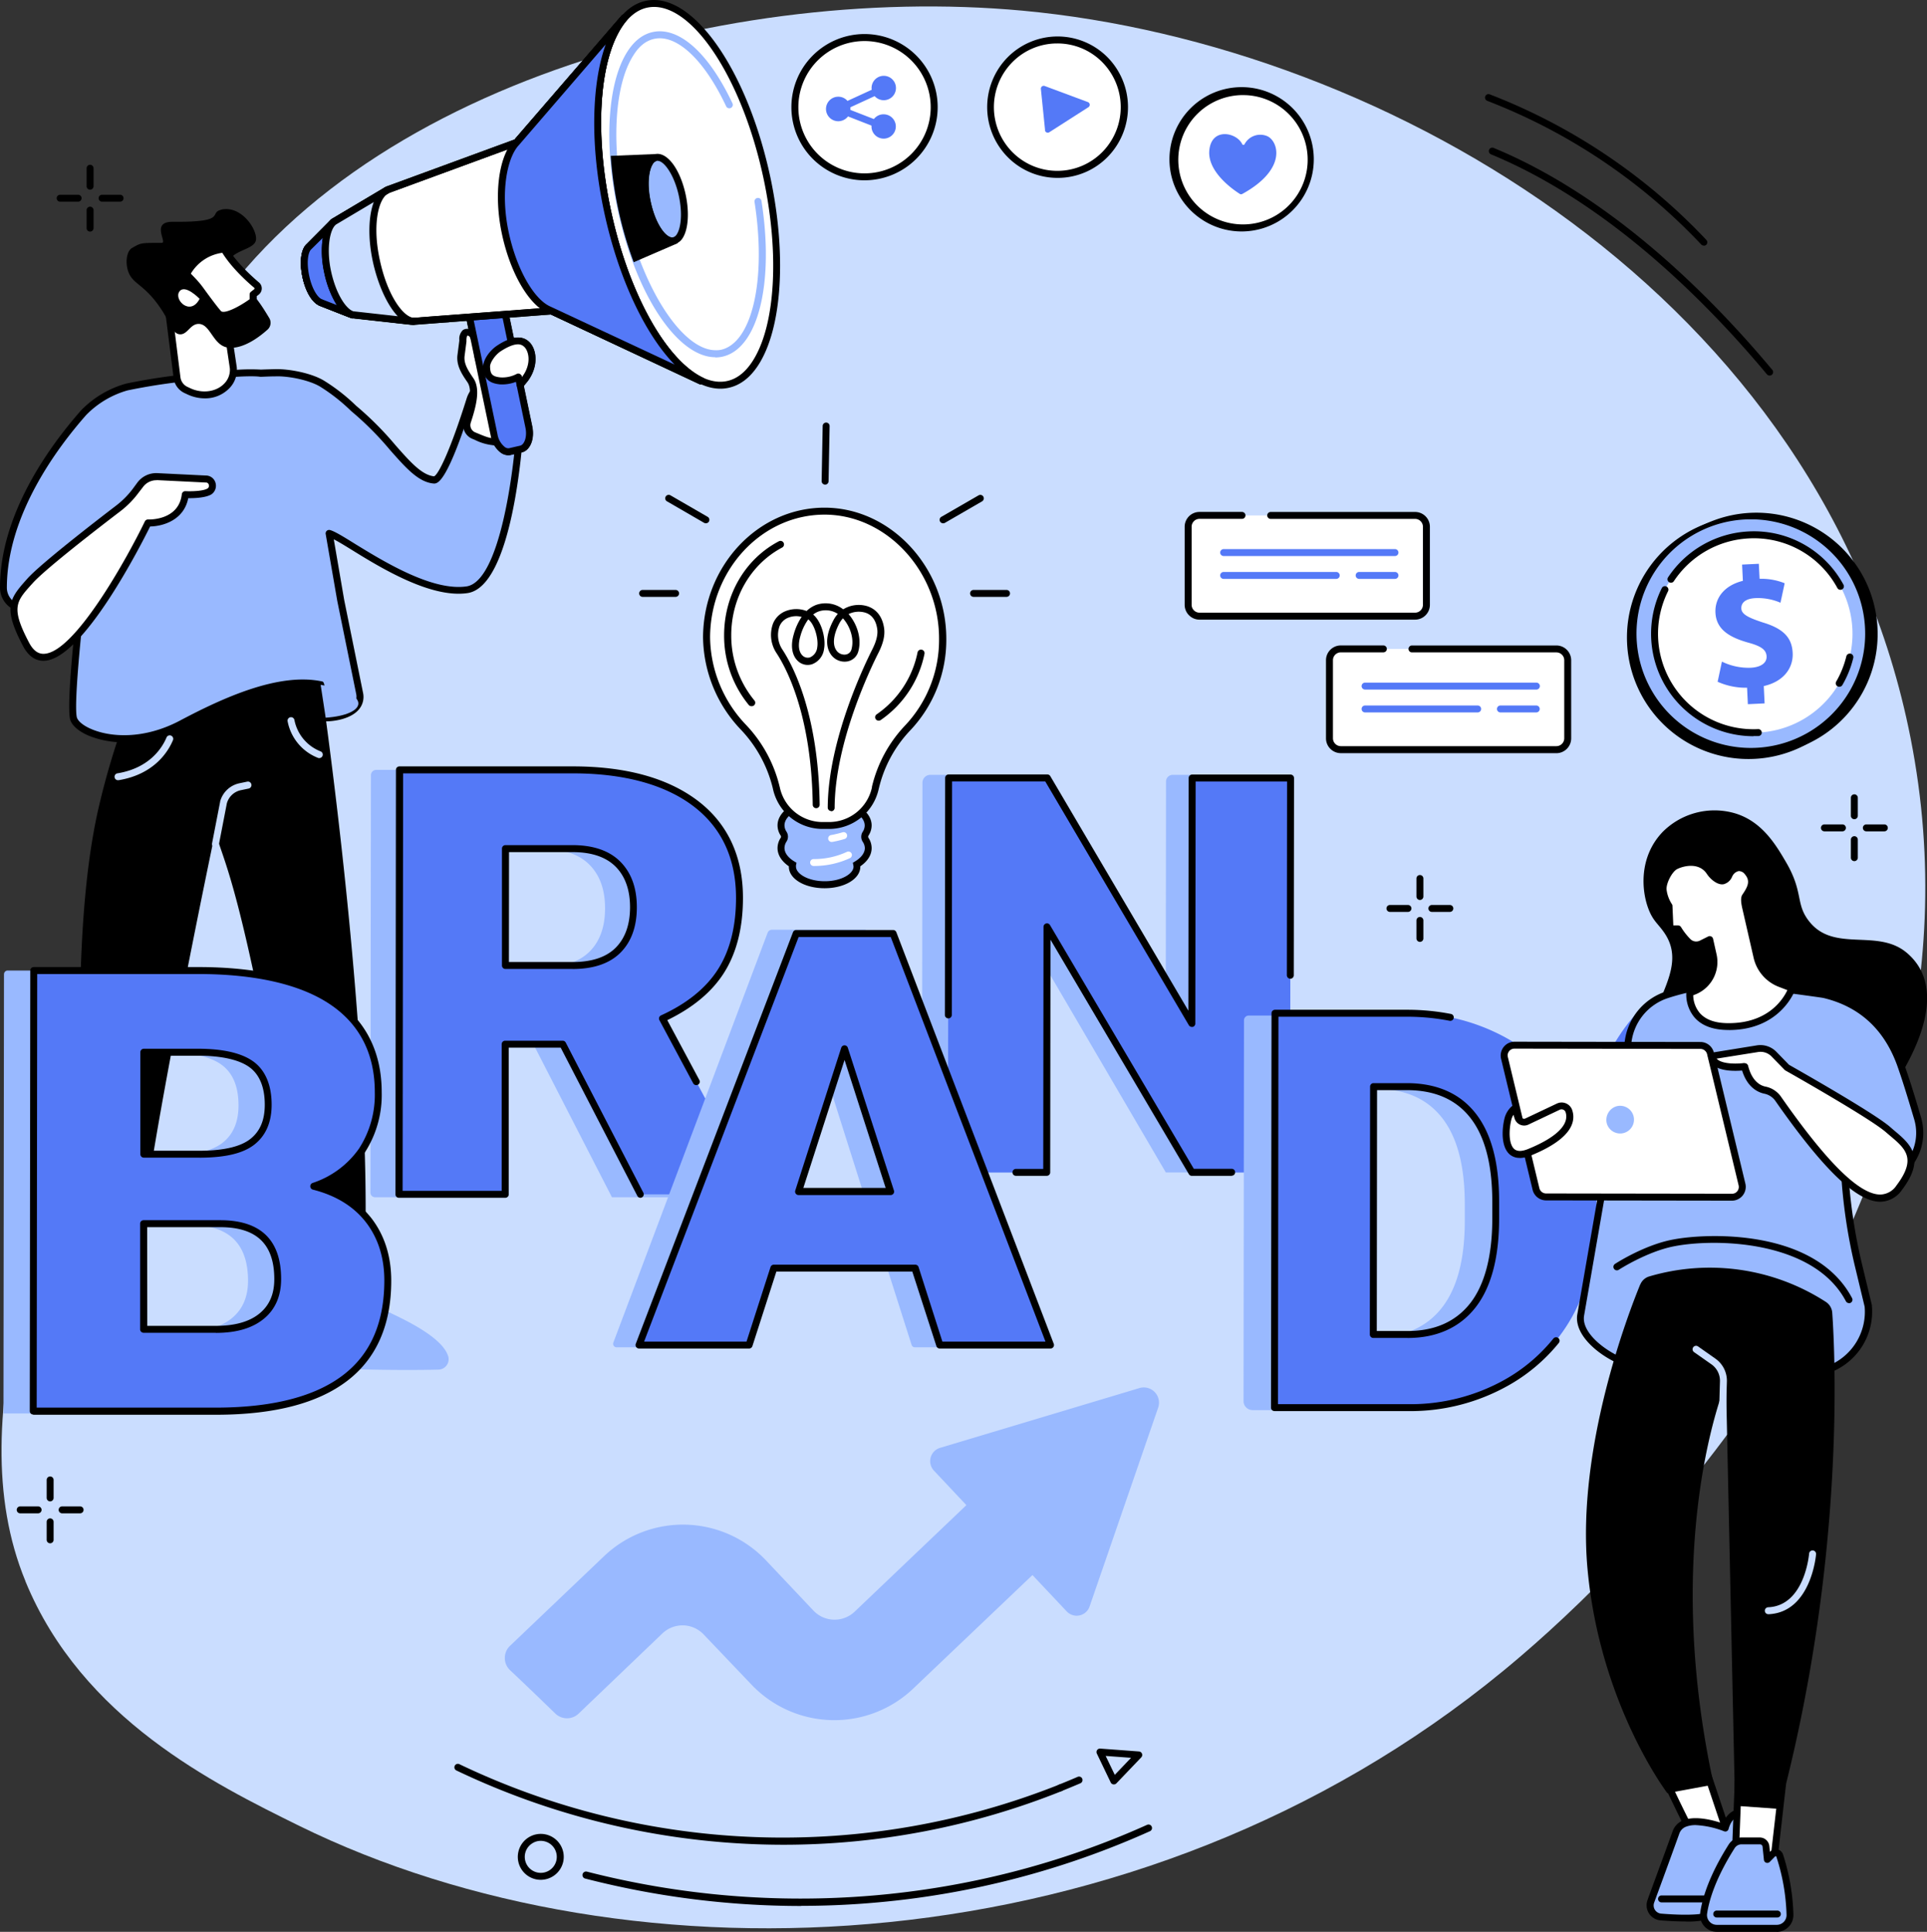 <svg xmlns="http://www.w3.org/2000/svg" viewBox="0 0 556.19 557.7"><rect x="0" y="0" width="556.19" height="557.7" fill="#333333" stroke="none"/><defs><style>.cls-1{fill:#caddff;}.cls-2{fill:#fff;}.cls-3{fill:#99b9ff;}.cls-4{fill:#5479f7;}</style></defs><title>Ativo 3</title><g id="Camada_2" data-name="Camada 2"><g id="Camada_1-2" data-name="Camada 1"><path class="cls-1" d="M7.35,456.53C23.68,496.25,61.86,515,86.26,527.05c96.18,47.33,242.29,41.78,347.48-44.57,24.62-20.21,146-126.07,117.71-269.41C526.5,86.35,400.9,12.84,295.13,3.08,207.49-5,93.05,27,52.59,104.28c-25.43,48.61,19.08,67.63-15.68,174.2-22,67.42-49.54,129.46-29.56,178"/><path class="cls-2" d="M38.2,355.55,35.33,375.7l-7.35,0-.34-19.83,10.56-.35"/><path d="M28.66,356.87,29,374.72l5.48,0L37,356.59ZM28,376.73a1,1,0,0,1-1-1l-.35-19.83a1,1,0,0,1,1-1l10.57-.36a1,1,0,0,1,.78.33,1,1,0,0,1,.24.82l-2.87,20.15a1,1,0,0,1-1,.87l-7.35,0h0"/><path class="cls-3" d="M35.57,395a68.24,68.24,0,0,1-12.9-.08,3.55,3.55,0,0,1-3.18-4.11c.9-5.47,3.39-15.12,7.3-19.55L28.73,374l1.15-2.86c.18-.3,5.05-.51,5.15.07l.3,2.79,2.76-3.1-.15,10.17a15.1,15.1,0,0,0,.32,3.35l.72,3.51a6.69,6.69,0,0,1-1.58,5.94A3.26,3.26,0,0,1,35.57,395"/><path class="cls-2" d="M90.93,357.34l2.58,23.5,9.89,2.07-.61-27.55-11.86,2"/><path d="M94.43,380l7.93,1.67-.55-25.13L92,358.18Zm9,3.92a1.33,1.33,0,0,1-.21,0l-9.88-2.07a1,1,0,0,1-.8-.87l-2.58-23.5a1,1,0,0,1,.83-1.1l11.87-2a1,1,0,0,1,.8.22,1,1,0,0,1,.37.75l.6,27.55a1,1,0,0,1-.36.79,1,1,0,0,1-.64.24"/><path class="cls-3" d="M89.33,392.05c-.22-4.12-.22-11.71,2.28-15.36l7.91,2.81v-1.68a1,1,0,0,1,.89-1l4.4-.25a9.5,9.5,0,0,1,4.79,1c4.43,2.18,17.92,7.77,19.79,14.05a3,3,0,0,1-2.83,3.77c-4.44.12-15.11.26-34.26-.39a3.08,3.08,0,0,1-3-2.91"/><path d="M92.29,195s15.89,107,12.87,171.9l-4.42.44a47.55,47.55,0,0,1-7.16.18l-4.18-.21c-18.84-109.84-23.61-115-27.28-127.13,0,0-21,99.86-21.88,123.6,0,0-10.2,1-14.26-.44-2.18-22.91-2.81-46.63-2.92-61.51-.32-42.61,3.76-62,6-71.15,2.05-8.42,4.25-15.28,5.86-19.91l5.36-15.3,52-.47"/><path class="cls-1" d="M62.14,244.63H62a1,1,0,0,1-.79-1.18l2.33-12a.31.31,0,0,1,0-.08,7.32,7.32,0,0,1,5.62-5.26l2.2-.46a1,1,0,1,1,.4,2l-2.2.46a5.34,5.34,0,0,0-4.08,3.79l-2.32,12a1,1,0,0,1-1,.8"/><path class="cls-1" d="M34.15,225.24a1,1,0,0,1-.17-2c9.53-1.59,13-7.76,14.08-10.33a1,1,0,1,1,1.86.77c-1.19,2.88-5.09,9.79-15.6,11.54h-.17"/><path class="cls-1" d="M92.13,218.86a1,1,0,0,1-.4-.09A14.17,14.17,0,0,1,83,208.16a1,1,0,0,1,.88-1.11,1,1,0,0,1,1.11.87,12.24,12.24,0,0,0,7.56,9,1,1,0,0,1,.53,1.32,1,1,0,0,1-.93.61"/><path class="cls-3" d="M24.18,119.11a27.74,27.74,0,0,1,12.42-7.38c7.71-1.78,17.6-2.81,26.41-3.41l5-.53a57.46,57.46,0,0,1,7.27-.09c1.58-.06,3-.1,4.27-.13,3.89-.09,10.14,1.17,13.47,3.2a53,53,0,0,1,9.07,7.11c10.86,8.74,16.35,20,23.12,20.66,2.76.27,8.3-16.44,10.42-23.2a7.09,7.09,0,0,1,10.47-4c.2.12.38.24.55.36,5,3.59,3.48,11.67,3.48,11.67s-2.74,45-15.33,46.82c-14,2-35.37-15.08-39.77-16.25l3.28,19.3,5.49,27c.8,5.24-6,6.91-9.77,6.87-.12,0-1.33-9.46-1.45-9.48-12.19-2.51-27.91,4.74-40.2,11.25-15.78,8.35-30.06,2.74-31.17-1.55S23.07,177,23.07,177L6.52,175.62a6,6,0,0,1-5.51-6c0-21.41,15-41.3,23.17-50.52"/><path d="M24.18,119.12ZM72.4,108.63c-1.42,0-2.86.06-4.31.16l-5,.53a174.61,174.61,0,0,0-26.3,3.39,27,27,0,0,0-11.89,7.07c-8.54,9.68-22.88,29-22.92,49.86a5,5,0,0,0,4.59,5L23.16,176a1,1,0,0,1,.69.37,1,1,0,0,1,.22.75c-.82,7.21-2.75,26.67-1.88,30,.21.79,1.37,2.13,4,3.28,5.61,2.47,15.31,3.15,25.73-2.36,12.51-6.63,28.47-13.9,40.88-11.35.75.15.75.15,1.51,5.51.18,1.32.41,3,.56,3.93,2.56-.13,5.66-1,7.13-2.68a3.56,3.56,0,0,0,.83-3l-5.49-27L94,154.16a1,1,0,0,1,.31-.91,1,1,0,0,1,.94-.23c1.35.36,3.81,1.87,7.23,4,8.34,5.12,22.31,13.69,32.15,12.27,9.66-1.39,13.71-33.6,14.46-45.9a.5.5,0,0,1,0-.12c0-.08,1.35-7.5-3.08-10.66-.15-.1-.31-.22-.49-.32a6,6,0,0,0-5.28-.52,6.16,6.16,0,0,0-3.71,3.91c-7.61,24.28-10.31,24-11.46,23.9-4.35-.43-7.95-4.53-12.52-9.7a89.42,89.42,0,0,0-11.14-11.17l-.07-.06a52.91,52.91,0,0,0-8.89-7c-3.17-1.93-9.23-3.14-12.93-3-1.25,0-2.68.07-4.26.13h-.08C74.3,108.65,73.35,108.63,72.4,108.63ZM35.82,214.28a26.24,26.24,0,0,1-10.46-2c-2.81-1.25-4.68-2.93-5.12-4.62-1-4,1.13-24.4,1.72-29.74L6.44,176.63a7,7,0,0,1-6.44-7c0-21.49,14.69-41.29,23.42-51.18a28.89,28.89,0,0,1,12.95-7.7,176.26,176.26,0,0,1,26.57-3.43l5-.53a57.25,57.25,0,0,1,7.39-.09c1.56-.06,3-.1,4.23-.13,4-.08,10.44,1.16,14,3.35a53.86,53.86,0,0,1,9.22,7.21,92.78,92.78,0,0,1,11.35,11.38c4.25,4.82,7.61,8.63,11.15,9,1.3-.51,4.78-7.73,9.41-22.49a8.11,8.11,0,0,1,4.92-5.19,8,8,0,0,1,7,.69,6.75,6.75,0,0,1,.59.4c5.3,3.77,4.06,11.72,3.9,12.6-.31,5-3.21,45.84-16.18,47.7C124.4,172.77,110,164,101.46,158.7c-2-1.23-3.81-2.35-5.12-3l3,17.48,5.48,27a5.57,5.57,0,0,1-1.28,4.68c-2.35,2.72-7.08,3.39-9.48,3.39-.93,0-.93,0-1.72-5.68-.2-1.41-.43-3.08-.58-3.95-11.7-2-26.89,4.93-38.88,11.28a36.42,36.42,0,0,1-17,4.44"/><path class="cls-2" d="M39.18,141.64a26,26,0,0,1-5,5.12c-6.45,4.93-21.82,16.84-25.49,21C4,173,1.69,175,7.52,186c9.52,18,35.19-35,35.19-35s9.72.42,10.72-8.18c0,0,5.07.25,7-.93a2,2,0,0,0-1.1-3.58l-14-.68A5.82,5.82,0,0,0,40.43,140l-1.25,1.68"/><path d="M39.18,141.64h0Zm5.92-3a4.78,4.78,0,0,0-3.86,2L40,142.24a26.85,26.85,0,0,1-5.22,5.32C28.34,152.47,13,164.33,9.41,168.38l-.42.46c-4.3,4.81-5.91,6.62-.58,16.72,1.15,2.17,2.53,3.23,4.22,3.19,8.84-.16,24.06-27.64,29.17-38.21a1,1,0,0,1,1-.57c.36,0,8.8.27,9.68-7.29a1,1,0,0,1,1-.89c1.84.09,5.22,0,6.44-.78a.93.93,0,0,0,.35-1.06.86.86,0,0,0-.93-.65l-14-.69ZM12.55,190.76c-2.43,0-4.42-1.43-5.91-4.27-5.76-10.9-4-13.54.86-19l.41-.46c3.73-4.18,19.16-16.14,25.62-21.08a25.07,25.07,0,0,0,4.85-4.91l1.25-1.7a6.79,6.79,0,0,1,5.76-2.75l14,.69a2.88,2.88,0,0,1,2.82,2.13A3,3,0,0,1,61,142.73c-1.67,1-5,1.11-6.67,1.09-1.25,6.36-7.31,8.11-11,8.17-2.48,5-19.44,38.57-30.67,38.77h-.11"/><path class="cls-3" d="M94,207.19c11.83-.79,13.82-6.86-1.45-9.49L94,207.19"/><path class="cls-4" d="M133.84,83.47l8.75,42.09c.64,3.08,2.71,5.23,4.61,4.79l3.14-.72c1.9-.44,2.93-3.3,2.29-6.38l-8.75-42.1-10,2.32"/><path d="M135,84.23l8.55,41.12a5.89,5.89,0,0,0,2.18,3.73,1.6,1.6,0,0,0,1.22.29l3.13-.73c1.18-.27,2.1-2.46,1.54-5.19L143.1,82.36Zm11.67,47.18a3.7,3.7,0,0,1-2-.64,7.8,7.8,0,0,1-3.06-5l-8.75-42.09a1,1,0,0,1,.75-1.18l10-2.31a1,1,0,0,1,.77.13,1,1,0,0,1,.44.64l8.75,42.1c.77,3.66-.57,7-3,7.55l-3.14.73a3.63,3.63,0,0,1-.73.08"/><path class="cls-2" d="M136.68,125.74a3.22,3.22,0,0,1-1.83-4c1.58-4.82,2.69-9.38.87-12-1.56-2.28-3-4.54-2.67-7.22l.52-4c.09-.64-.1-3,1.64-2.54,1.31.31,1.86,1.46,2.62,6.53a5.94,5.94,0,0,0,3.1,4.77,5.8,5.8,0,0,1-.07-1.29,6.88,6.88,0,0,1,3.1-5.37c2.26-1.51,6.06-3.52,8.31-1,1.56,1.76,2.17,5.72-.57,9.58-.64.9-4.23,4.82-4.23,4.82-.69.93-2.19,10.36-2.19,10.36-.91,5-4.66,3-8.6,1.38"/><path d="M134.83,96.92h0a4.11,4.11,0,0,0-.2,1.23,4.58,4.58,0,0,1,0,.49l-.52,4c-.31,2.23.85,4.11,2.51,6.53,2.17,3.14.75,8.29-.75,12.88a2.25,2.25,0,0,0,1.27,2.76l.75.31c2.1.88,4.27,1.79,5.36,1.2a2.94,2.94,0,0,0,1.11-2.15c.57-3.59,1.64-9.81,2.37-10.78l.07-.08c1-1.08,3.65-4,4.15-4.73,2.6-3.66,1.77-7,.64-8.33-1.3-1.45-3.66-1.06-7,1.17a5.91,5.91,0,0,0-2.66,4.59,4.49,4.49,0,0,0,.06,1.06,1,1,0,0,1-1.51,1,6.88,6.88,0,0,1-3.57-5.48c-.76-5-1.27-5.55-1.86-5.69Zm7.48,31.61a15,15,0,0,1-5.26-1.55l-.75-.31a4.25,4.25,0,0,1-2.4-5.23c1.44-4.44,2.57-8.85,1-11.12-1.46-2.12-3.29-4.77-2.85-7.93l.52-4a2.51,2.51,0,0,0,0-.31,3.53,3.53,0,0,1,1-2.76,2.1,2.1,0,0,1,1.81-.31c2,.48,2.62,2.26,3.39,7.36a5.55,5.55,0,0,0,1.1,2.81,7.94,7.94,0,0,1,3.48-5.39c5.36-3.58,8.18-2.43,9.61-.83,1.94,2.18,2.42,6.71-.5,10.83-.63.89-3.69,4.24-4.25,4.86a76.3,76.3,0,0,0-2,9.9,4.66,4.66,0,0,1-2.14,3.58,3.79,3.79,0,0,1-1.82.43"/><path class="cls-4" d="M144.65,84.88l8,38.37c.64,3.08-.39,5.94-2.29,6.37l-3.14.73c-1.9.44-4-1.71-4.61-4.79l-8.2-39.44,10.26-1.24"/><path d="M135.59,87l8,38.37a5.89,5.89,0,0,0,2.18,3.73,1.59,1.59,0,0,0,1.22.28l3.13-.72c1.18-.27,2.1-2.47,1.54-5.19L143.86,86Zm11.11,44.42a3.77,3.77,0,0,1-2-.63,7.85,7.85,0,0,1-3.06-5L133.4,86.33a1,1,0,0,1,.86-1.2l10.27-1.25a1,1,0,0,1,1.11.8l8,38.37c.77,3.66-.57,7-3.05,7.56l-3.13.72a3.63,3.63,0,0,1-.73.08"/><path class="cls-2" d="M144.39,110a10.36,10.36,0,0,0,6.69-2c2.78-1.89,2.75-6.62,1.19-8.37-2.24-2.51-6-.53-8.28,1-1.83,1.22-3.56,3.63-3.52,5.32.06,2.57,1,3.78,3.92,4.07"/><path d="M149.53,99.4c-1.56,0-3.46,1-5,2s-3.11,3.21-3.08,4.46c.05,2,.48,2.84,3,3.09a8.87,8.87,0,0,0,4.69-1,1,1,0,0,1,1.45,1l.25-.32c2.59-3.68,1.77-7.06.64-8.33a4.16,4.16,0,0,0-.36-.34A2.53,2.53,0,0,0,149.53,99.4Zm.61,12.71a1,1,0,0,1-.78-1.65l.57-.68a10.91,10.91,0,0,1-5.64,1.18c-3.31-.33-4.75-1.84-4.83-5-.05-2.19,2-4.86,4-6.18,3.89-2.59,6.94-3,9-1.34,0,0,.41.37.56.53,1.93,2.17,2.41,6.7-.5,10.83-.07.09-.37.5-1.61,2a1,1,0,0,1-.77.36"/><path class="cls-2" d="M149.09,41.14,111.87,54.81,96.29,64.06l-7.07,7.11,0,.06c-1.34,1.2-1.73,4.71-.9,8.61s2.62,6.87,4.31,7.48h0l8.88,3.5,17.86,2,39.9-3,43,20.14.32.09c-10.81-5.2-22-24.56-27.18-49.08s-2.94-46.63,4.8-55.74h0L149.48,40.68l-.39.46"/><path d="M159.18,88.76a1,1,0,0,1,.42.1l35,16.39C186.05,96.36,178.4,80,174.36,61.13s-3.69-36.68.45-48.26L150.24,41.34a1,1,0,0,1-.22.2,1,1,0,0,1-.58.54L112.3,55.71,96.92,64.85l-7,7a.2.2,0,0,1-.09.09c-.89.81-1.4,3.77-.57,7.65s2.49,6.33,3.67,6.75a1.19,1.19,0,0,1,.25.13l8.47,3.34,17.64,1.94,39.8-3ZM202.52,111a1.35,1.35,0,0,1-.29,0l-.32-.1-.13-.05L159,90.79l-39.63,3h-.19l-17.86-2a1.1,1.1,0,0,1-.26-.06l-8.88-3.5a.74.74,0,0,1-.26-.15c-2-1-3.77-4.13-4.61-8.06-.91-4.29-.46-8,1.15-9.52l0,0,7.11-7.16a.7.7,0,0,1,.2-.15l15.58-9.26.16-.08,37.05-13.6a1.58,1.58,0,0,1,.15-.24L179.38,4.51a1,1,0,0,1,1.38-.13,1.07,1.07,0,0,1,.38.69,1.05,1.05,0,0,1-.23.75c-7.78,9.17-9.63,31.23-4.58,54.89S192.08,103.86,203,109.1a1,1,0,0,1,.49,1.27,1,1,0,0,1-.93.64"/><path class="cls-2" d="M221.35,51.29c6.46,30.31,1.39,57-11.33,59.7s-28.27-19.75-34.73-50.06-1.39-57,11.33-59.71S214.89,21,221.35,51.29"/><path d="M188.77,2a9.68,9.68,0,0,0-1.94.2c-2.81.6-5.29,2.5-7.36,5.68-6.62,10.17-7.87,30.91-3.2,52.84,6.34,29.72,21.37,51.83,33.54,49.29,2.82-.59,5.29-2.5,7.36-5.68,6.62-10.16,7.88-30.9,3.2-52.84C214.37,23.33,200.55,2,188.77,2Zm19.16,110.21c-6,0-12.42-4.63-18.45-13.31-6.63-9.57-12-23-15.17-37.77-4.78-22.42-3.42-43.76,3.48-54.34,2.37-3.65,5.27-5.85,8.63-6.55,6.56-1.38,13.93,3.27,20.74,13.08,6.63,9.56,12,23,15.17,37.76,4.78,22.43,3.42,43.76-3.48,54.35-2.36,3.64-5.27,5.84-8.63,6.54a11,11,0,0,1-2.29.24"/><path class="cls-3" d="M196.93,56.44c1.42,6.63.31,12.49-2.48,13.06s-6.18-4.32-7.6-11-.3-12.49,2.48-13.07,6.19,4.33,7.6,11"/><path d="M189.8,46.43a1.15,1.15,0,0,0-.26,0,1.89,1.89,0,0,0-1.11.9c-1.1,1.69-1.71,5.73-.59,11,1.34,6.31,4.49,10.58,6.41,10.18a1.85,1.85,0,0,0,1.11-.9c1.1-1.69,1.71-5.73.59-11C194.66,50.6,191.72,46.43,189.8,46.43ZM194,70.56c-3.25,0-6.66-4.87-8.14-11.81-1.08-5.1-.74-10,.87-12.49a3.87,3.87,0,0,1,2.39-1.77c3.43-.72,7.21,4.33,8.79,11.74,1.09,5.1.74,10-.87,12.49a3.87,3.87,0,0,1-2.39,1.77,2.94,2.94,0,0,1-.65.07"/><path class="cls-3" d="M206.46,103.13c-10.87,0-23-18-28.23-42.81-4-18.78-2.86-36.66,2.93-45.54,2-3.08,4.46-4.94,7.3-5.54,7.57-1.58,16.14,6.12,22.95,20.59a1,1,0,0,1-1.82.86c-6.29-13.37-14.22-20.84-20.71-19.48-2.31.48-4.34,2-6,4.67-5.51,8.45-6.55,25.73-2.65,44,4.92,23.1,16.66,41.22,26.3,41.22A7.16,7.16,0,0,0,208,101c9.09-1.9,13.29-20.26,9.78-42.7a1,1,0,0,1,2-.31c3.74,23.9-1,42.82-11.37,45a9.87,9.87,0,0,1-2,.2"/><path d="M159.18,88.76a1,1,0,0,1,.42.1l35,16.39C186.05,96.36,178.4,80,174.36,61.13s-3.69-36.68.45-48.26l-25,28.93a1.07,1.07,0,0,1-.41.28L112.3,55.71,96.92,64.85l-7,7a.2.2,0,0,1-.09.09c-.89.81-1.4,3.77-.57,7.65s2.49,6.33,3.67,6.75a1.19,1.19,0,0,1,.25.13l8.47,3.34,17.64,1.94,39.8-3ZM202.52,111a1.35,1.35,0,0,1-.29,0l-.32-.1-.13-.05L159,90.79l-39.63,3h-.19l-17.86-2a1.1,1.1,0,0,1-.26-.06l-8.88-3.5a.74.74,0,0,1-.26-.15c-2-1-3.77-4.13-4.61-8.06-.91-4.29-.46-8,1.15-9.52l0,0,7.11-7.16a.7.7,0,0,1,.2-.15l15.58-9.26.16-.08,37-13.58L179.38,4.51a1,1,0,0,1,1.38-.13,1.07,1.07,0,0,1,.38.69,1.05,1.05,0,0,1-.23.75c-7.78,9.17-9.63,31.23-4.58,54.89S192.08,103.86,203,109.1a1,1,0,0,1,.49,1.27,1,1,0,0,1-.93.64"/><path class="cls-4" d="M149.18,41,180.13,5.17h0c-7.74,9.11-10,31.26-4.8,55.74S191.71,104.8,202.52,110l-.32-.09L159.25,89.8l-1-.46c-5-2.36-10.11-11.11-12.45-22.2-2.4-11.38-.58-21.58,3-25.67l.38-.44"/><path d="M149.18,41h0Zm25.63-28.16L149.94,41.69h0l-.38.43c-3.2,3.67-5.17,13.37-2.76,24.81,2.18,10.37,7.07,19.21,11.89,21.49l1,.46,35,16.36C186.05,96.36,178.4,80,174.36,61.13S170.67,24.45,174.81,12.87ZM202.52,111a1.35,1.35,0,0,1-.29,0l-.32-.1-.13-.05L157.83,90.25c-5.44-2.58-10.67-11.78-13-22.9-2.28-10.83-1-21.75,3.22-26.54l.39-.44L179.38,4.51a1,1,0,0,1,1.38-.13,1.07,1.07,0,0,1,.38.69,1.05,1.05,0,0,1-.23.75c-7.78,9.17-9.63,31.23-4.58,54.89S192.08,103.86,203,109.1a1,1,0,0,1,.49,1.27,1,1,0,0,1-.93.64"/><path d="M100.94,91.64a.94.94,0,0,1-.37-.07l-8.4-3.31a.74.74,0,0,1-.26-.15c-2-1-3.77-4.13-4.61-8.06-.91-4.29-.46-8,1.15-9.52l0,0,7.11-7.16a1,1,0,0,1,1.42,0,1,1,0,0,1,0,1.42l-7.08,7.13-.09.09c-.89.81-1.4,3.76-.57,7.64s2.49,6.33,3.67,6.75a.89.89,0,0,1,.25.14l8.11,3.19a1,1,0,0,1-.36,1.94"/><path class="cls-4" d="M101.51,90.8c-2.76-1-5.6-6-6.94-12.34-1.42-6.66-.47-12.89,2-14.54l-7.32,7.25,0,.06c-1.34,1.2-1.73,4.7-.9,8.6s2.62,6.87,4.32,7.48l-.06,0,9,3.47"/><path d="M93.18,86.5l4,1.56a29.07,29.07,0,0,1-3.61-9.38,27.44,27.44,0,0,1-.41-10l-3.25,3.22-.09.09c-.9.81-1.4,3.76-.57,7.65s2.49,6.32,3.67,6.74A.92.92,0,0,1,93.18,86.5Zm8.33,5.31a1.06,1.06,0,0,1-.34-.06l-.22-.09-8.78-3.39a.76.76,0,0,1-.26-.16c-2-1-3.77-4.13-4.61-8.06-.91-4.28-.46-8,1.15-9.52v0l.06-.05,6.38-6.33a4.61,4.61,0,0,1,1.08-1,1,1,0,0,1,1.26,1.55l-.84.84c-1.42,2-2.09,6.94-.85,12.78,1.39,6.49,4.11,10.66,6.14,11.54l.18.06a1,1,0,0,1-.36,2"/><path class="cls-1" d="M118.63,92.72l.76,0c-4.16-.26-8.74-7.91-10.81-17.57-2.1-9.86-.58-18.72,3.29-20.39l-.52.31L96.58,63.9c-2.47,1.59-3.44,7.86-2,14.57C96,84.94,99,90.1,101.82,90.86l16.81,1.86"/><path d="M102,89.87l12.8,1.42c-3.24-3.39-5.89-9.7-7.21-15.89-1.43-6.72-1.24-13,.29-17.06l-10.8,6.42c-1.86,1.2-2.94,6.93-1.54,13.49C97,85,99.94,89.24,102,89.87Zm17.39,3.9h-.13l-.71,0h0l-16.81-1.86-.15,0c-3.23-.87-6.51-6.28-8-13.15C92.07,71.52,93.09,65,96,63.05l14.47-8.6a5,5,0,0,1,1-.57,1,1,0,0,1,1.3.47,1,1,0,0,1-.39,1.32l-.77.46c-2.6,2.07-4.06,9.39-2,18.86,2.17,10.21,6.7,16.53,9.85,16.77h0a1,1,0,0,1-.06,2"/><path d="M189.33,45.48c-2.78.58-4,6.46-2.48,13.07,2.58,11.08,7,11.08,7.57,11,0,0,0,0,0,0l-11,4.76a105.59,105.59,0,0,1-4.07-14.29A105.39,105.39,0,0,1,177.35,46l12-.48"/><path d="M178.44,46.93a104.53,104.53,0,0,0,1.95,12.93A103.61,103.61,0,0,0,184.07,73l7.58-3.3c-1.86-1.24-4.2-4.14-5.77-10.94-1.12-4.81-.86-9.54.65-12.17Zm4.47,28.77-.37-1A109.55,109.55,0,0,1,176.35,46l-.08-1,13-.53.25,2a1.92,1.92,0,0,0-1.17,1c-1.12,1.75-1.72,5.8-.54,10.89,1.95,8.37,5.1,10.37,6.51,10.26l.85-.07.42,1.66-.78.35L182.91,75.7"/><path class="cls-2" d="M51.08,109,48.65,89.49l17,5.25,1.71,11.43a6.56,6.56,0,0,1-1.86,5.23c-2.78,2.92-7.32,3.27-11,1.57l-.84-.4A4.58,4.58,0,0,1,51.08,109"/><path d="M49.84,90.9l2.24,18a3.55,3.55,0,0,0,2,2.78l.85.4c3.47,1.62,7.51,1.06,9.81-1.36a5.6,5.6,0,0,0,1.6-4.4L64.73,95.51ZM59.1,115a11.83,11.83,0,0,1-5-1.14l-.84-.39a5.54,5.54,0,0,1-3.15-4.35L47.65,89.61a1,1,0,0,1,1.29-1.08l17,5.24a1,1,0,0,1,.7.82L68.34,106a7.58,7.58,0,0,1-2.17,6.11A9.67,9.67,0,0,1,59.1,115"/><path d="M64,60.51c-4.13.92,2.16,3.67-14.13,3.52-6.48-.06-1.49,6.09-3.17,6.08-6.21,0-6,0-8.6,1.49-1.72,1-2,4.78-.9,7.25,1.41,3.25,4.44,3.34,8.91,9.79,3.14,4.53,3.57,7.7,5.78,7.87s3-3,5.43-3c3.18,0,4,5.28,7.5,6.59,2.18.83,6.57.26,12.4-4.94a2.66,2.66,0,0,0,.5-3.34c-.84-1.39-1.9-3.15-3.07-4.74C69.08,79.5,65.53,78.43,66,75.93c.72-3.85,7.62-3.71,7.9-6.78s-4.3-9.89-10-8.64"/><path class="cls-2" d="M53.84,79.13,55.61,81a27.78,27.78,0,0,1,2.32,2.78c1.33,1.84,3.64,5,5.06,6.63,2.1,2.44,10.08-3.51,10.08-3.51L73.12,85l.92-.72a1.24,1.24,0,0,0,.41-.52,1.22,1.22,0,0,0-.35-1.43c-2.19-1.86-6.88-6.11-9.33-10.41a13.6,13.6,0,0,0-10.93,7.22"/><path d="M55.08,79l1.26,1.31a27.54,27.54,0,0,1,2.4,2.88c1.27,1.75,3.6,4.93,5,6.57.84,1,5-1,8.31-3.38l0-1.39a1,1,0,0,1,.39-.77l.92-.72c.06,0,.1-.09.1-.11a.26.26,0,0,0-.06-.29c-2.4-2-6.69-6-9.24-10.12A12.53,12.53,0,0,0,55.08,79Zm9.43,13a2.86,2.86,0,0,1-2.28-.93c-1.46-1.7-3.83-4.93-5.12-6.7a24.55,24.55,0,0,0-2.22-2.67l-1.78-1.85A1,1,0,0,1,53,78.66,14.51,14.51,0,0,1,64.74,70.9a1,1,0,0,1,.9.51c2.42,4.23,7.18,8.5,9.12,10.14a2.25,2.25,0,0,1,.62,2.58,2.4,2.4,0,0,1-.72.94l-.55.42,0,1.41a1.06,1.06,0,0,1-.4.79C72.08,88.86,67.61,92,64.51,92"/><path class="cls-2" d="M57.61,86.27s-4.26-4.45-5.86-2.07,3.22,7.16,5.86,2.07"/><path d="M491.74,70.89a1,1,0,0,1-.72-.31,168.11,168.11,0,0,0-61.76-41.47,1,1,0,0,1-.57-1.29,1,1,0,0,1,1.29-.58,170,170,0,0,1,62.5,42,1,1,0,0,1,0,1.42,1,1,0,0,1-.7.27"/><path d="M510.76,108.42a1,1,0,0,1-.78-.37c-17.78-21.28-46-49.57-79.64-63.5a1,1,0,1,1,.77-1.85c34,14.08,62.49,42.61,80.42,64.06a1,1,0,0,1-.77,1.66"/><path d="M226.12,532.56a219.22,219.22,0,0,1-94.4-21.45,1,1,0,1,1,.87-1.81,215.95,215.95,0,0,0,173.08,5.91,1,1,0,0,1,1.3.56,1,1,0,0,1-.56,1.31,216,216,0,0,1-80.29,15.48"/><path d="M306,517.14a1,1,0,0,1-.37-1.93c1.81-.73,3.64-1.48,5.41-2.25a1,1,0,0,1,.8,1.85c-1.8.77-3.64,1.53-5.47,2.27a1.15,1.15,0,0,1-.37.06"/><path d="M231.23,550.24a250.59,250.59,0,0,1-62.33-7.92,1,1,0,1,1,.5-2c54.08,13.88,111.5,9.08,161.68-13.51a1,1,0,0,1,1.33.5,1,1,0,0,1-.5,1.34,244.47,244.47,0,0,1-78.57,20.55q-11,1-22.11,1"/><path d="M156.08,531.43a4.5,4.5,0,0,0-2.52.77,4.57,4.57,0,0,0-2,2.92,4.62,4.62,0,1,0,5.46-3.59A5.11,5.11,0,0,0,156.08,531.43Zm0,11.25a6.73,6.73,0,0,1-1.33-.13,6.63,6.63,0,1,1,7.83-5.16,6.65,6.65,0,0,1-6.5,5.29"/><path d="M319.13,506.92l2.63,5.46,4.7-4.92Zm2.35,8.21h-.15a1,1,0,0,1-.75-.56l-4-8.34a1,1,0,0,1,.08-1,1,1,0,0,1,.91-.43l11.17.83a1,1,0,0,1,.87.64,1,1,0,0,1-.21,1.06l-7.17,7.5a1,1,0,0,1-.73.31"/><path d="M535.22,236.5a1,1,0,0,1-1-1v-5.19a1,1,0,1,1,2,0v5.19a1,1,0,0,1-1,1"/><path d="M535.22,248.6a1,1,0,0,1-1-1v-5.2a1,1,0,0,1,2,0v5.2a1,1,0,0,1-1,1"/><path d="M531.78,240h-5.2a1,1,0,0,1-1-1,1,1,0,0,1,1-1h5.2a1,1,0,0,1,1,1,1,1,0,0,1-1,1"/><path d="M543.88,240h-5.2a1,1,0,0,1,0-2h5.2a1,1,0,0,1,0,2"/><path d="M14.47,433.43a1,1,0,0,1-1-1v-5.19a1,1,0,1,1,2,0v5.19a1,1,0,0,1-1,1"/><path d="M14.47,445.53a1,1,0,0,1-1-1v-5.19a1,1,0,1,1,2,0v5.19a1,1,0,0,1-1,1"/><path d="M11,436.88H5.83a1,1,0,1,1,0-2H11a1,1,0,1,1,0,2"/><path d="M23.12,436.88H17.93a1,1,0,1,1,0-2h5.19a1,1,0,1,1,0,2"/><path d="M409.83,259.81a1,1,0,0,1-1-1v-5.2a1,1,0,0,1,2,0v5.2a1,1,0,0,1-1,1"/><path d="M409.83,271.91a1,1,0,0,1-1-1v-5.19a1,1,0,0,1,2,0v5.19a1,1,0,0,1-1,1"/><path d="M406.38,263.26h-5.2a1,1,0,0,1,0-2h5.2a1,1,0,0,1,0,2"/><path d="M418.47,263.26h-5.19a1,1,0,0,1,0-2h5.19a1,1,0,1,1,0,2"/><path d="M26,54.76a1,1,0,0,1-1-1V48.57a1,1,0,1,1,2,0v5.19a1,1,0,0,1-1,1"/><path d="M26,66.86a1,1,0,0,1-1-1V60.67a1,1,0,1,1,2,0v5.19a1,1,0,0,1-1,1"/><path d="M22.55,58.22H17.36a1,1,0,1,1,0-2h5.19a1,1,0,1,1,0,2"/><path d="M34.66,58.22h-5.2a1,1,0,1,1,0-2h5.2a1,1,0,0,1,0,2"/><path d="M539.71,182.38A35.08,35.08,0,1,1,503,149a35.08,35.08,0,0,1,36.73,33.34"/><path class="cls-3" d="M540.12,181.32A34,34,0,1,1,504.47,149a34,34,0,0,1,35.65,32.36"/><path d="M506.16,149.93c-.55,0-1.09,0-1.63,0a33,33,0,1,0,1.63,0ZM506.08,218a35,35,0,1,1,1.73,0c-.58,0-1.15,0-1.73,0"/><path class="cls-2" d="M534.65,181.58a28.56,28.56,0,1,1-29.91-27.15,28.57,28.57,0,0,1,29.91,27.15"/><path d="M530.85,198.26a1,1,0,0,1-.86-1.51,27.48,27.48,0,0,0,2.92-7.28,1,1,0,1,1,2,.47,29.26,29.26,0,0,1-3.14,7.82,1,1,0,0,1-.87.5"/><path d="M531.2,170.27a1,1,0,0,1-.88-.52,27.37,27.37,0,0,0-25.53-14.32,27.64,27.64,0,0,0-21.66,12.34,1,1,0,0,1-1.4.29,1,1,0,0,1-.28-1.39,29.7,29.7,0,0,1,23.25-13.25,29.36,29.36,0,0,1,27.38,15.37,1,1,0,0,1-.39,1.36,1,1,0,0,1-.49.12"/><path d="M506.1,212.54a29.59,29.59,0,0,1-26.45-42.77,1,1,0,0,1,1.34-.45,1,1,0,0,1,.46,1.35,27.56,27.56,0,0,0,26,39.82,1,1,0,1,1,.1,2c-.48,0-1,0-1.45,0"/><path class="cls-4" d="M504.48,203.23l-.22-4.69a19.85,19.85,0,0,1-8.5-1.72L497,191a17.43,17.43,0,0,0,8.3,1.77c2.81-.13,4.69-1.31,4.59-3.29s-1.72-3-5.44-4c-5.37-1.53-9.09-3.82-9.32-8.6-.21-4.35,2.68-7.91,7.92-9.2l-.23-4.69,4.83-.23.22,4.34a17.89,17.89,0,0,1,7.24,1.28L513.9,174a16.43,16.43,0,0,0-7.19-1.33c-3.21.15-4.18,1.58-4.11,3,.08,1.63,1.85,2.58,6.13,4,6,1.79,8.48,4.39,8.69,8.83s-2.72,8.3-8.34,9.56l.24,5-4.84.23"/><path class="cls-2" d="M449.21,187.34a3.28,3.28,0,0,1,3.28,3.27v22.53a3.28,3.28,0,0,1-3.28,3.28H387a3.28,3.28,0,0,1-3.28-3.28V190.61a3.28,3.28,0,0,1,3.28-3.27h62.22"/><path d="M449.21,217.43H387a4.29,4.29,0,0,1-4.28-4.28V190.61a4.28,4.28,0,0,1,4.28-4.28h12.28a1,1,0,0,1,0,2H387a2.27,2.27,0,0,0-2.27,2.27v22.54a2.28,2.28,0,0,0,2.27,2.27h62.22a2.28,2.28,0,0,0,2.27-2.27V190.61a2.27,2.27,0,0,0-2.27-2.27H407.54a1,1,0,1,1,0-2h41.67a4.28,4.28,0,0,1,4.28,4.28v22.54a4.29,4.29,0,0,1-4.28,4.28"/><path class="cls-4" d="M443.41,199.07H394a1,1,0,0,1,0-2h49.45a1,1,0,1,1,0,2"/><path class="cls-4" d="M443.41,205.67H433.07a1,1,0,0,1,0-2h10.34a1,1,0,0,1,0,2"/><path class="cls-4" d="M426.46,205.67H394a1,1,0,0,1,0-2h32.5a1,1,0,1,1,0,2"/><path class="cls-2" d="M408.43,148.8a3.27,3.27,0,0,1,3.28,3.27V174.6a3.28,3.28,0,0,1-3.28,3.28H346.21a3.28,3.28,0,0,1-3.28-3.28V152.07a3.27,3.27,0,0,1,3.28-3.27h62.22"/><path d="M408.43,178.88H346.21a4.28,4.28,0,0,1-4.28-4.28V152.07a4.28,4.28,0,0,1,4.28-4.28h12.27a1,1,0,1,1,0,2H346.21a2.27,2.27,0,0,0-2.27,2.27V174.6a2.27,2.27,0,0,0,2.27,2.27h62.22a2.27,2.27,0,0,0,2.27-2.27V152.07a2.27,2.27,0,0,0-2.27-2.27H366.76a1,1,0,1,1,0-2h41.67a4.28,4.28,0,0,1,4.28,4.28V174.6a4.28,4.28,0,0,1-4.28,4.28"/><path class="cls-4" d="M402.63,160.52H353.18a1,1,0,0,1-1-1,1,1,0,0,1,1-1h49.45a1,1,0,0,1,1,1,1,1,0,0,1-1,1"/><path class="cls-4" d="M402.63,167.12H392.29a1,1,0,0,1,0-2h10.34a1,1,0,1,1,0,2"/><path class="cls-4" d="M385.68,167.12h-32.5a1,1,0,0,1-1-1,1,1,0,0,1,1-1h32.5a1,1,0,0,1,1,1,1,1,0,0,1-1,1"/><path class="cls-3" d="M364.83,338.47H336.49l-41.8-71.42-.08,71.42h-28.5l.14-112.53a2.26,2.26,0,0,1,2.26-2.25h26.23l41.73,71.42.08-69.49a1.92,1.92,0,0,1,1.93-1.93H365l-.13,114.78"/><path class="cls-4" d="M372.37,338.47H344l-41.81-70.85-.07,70.85h-28.5l.14-113.86h28.49L344,295.46l.08-70.85h28.42l-.14,113.86"/><path d="M344,296.46a1,1,0,0,1-.86-.49l-41.44-70.36H274.8L274.72,293a1,1,0,0,1-2,0l.08-68.42a1,1,0,0,1,1-1h28.49a1,1,0,0,1,.87.5L343,291.78l.08-67.17a1,1,0,0,1,1-1h28.42a1,1,0,0,1,.71.3,1,1,0,0,1,.29.71l-.07,56.93a1,1,0,1,1-2,0l.06-55.93H345.1L345,295.46a1,1,0,0,1-.73,1Zm11.53,43H344a1,1,0,0,1-.86-.5l-39.94-67.69-.08,67.18a1,1,0,0,1-1,1h-8.89a1,1,0,0,1,0-2h7.88l.08-69.85a1,1,0,0,1,.74-1,1,1,0,0,1,1.13.46l41.51,70.36h10.93a1,1,0,0,1,0,2"/><path class="cls-3" d="M137.66,279.12h19.4q8.73,0,13.15-4.45t4.43-12.45q0-8-4.45-12.53t-13.1-4.55H137.7ZM154.23,302H137.64l-.06,43.64H108.27a1.35,1.35,0,0,1-1.35-1.34l.14-120.52a1.52,1.52,0,0,1,1.52-1.52h48.54q22.62,0,35.37,9.74t12.72,27.51q0,12.87-5.4,21.33T183,294.56l26.5,49.81v1.27H176.63L154.23,302"/><path class="cls-4" d="M145.88,278.73h19.4q8.73,0,13.15-4.42t4.42-12.37q0-7.94-4.44-12.44T165.31,245H145.92Zm16.57,22.72h-16.6l0,43.35H115.14l.15-122.54h50.05q22.62,0,35.37,9.67t12.72,27.32q0,12.78-5.4,21.19T191.2,294.06l26.5,49.47v1.27H184.85l-22.4-43.35"/><path d="M146.89,277.73h18.39c5.51,0,9.7-1.39,12.43-4.14s4.13-6.66,4.14-11.65-1.39-8.94-4.15-11.73S170.77,246,165.31,246H146.92Zm18.39,2h-19.4a1,1,0,0,1-1-1l0-33.75a1,1,0,0,1,1-1h19.39c6,0,10.67,1.62,13.82,4.82s4.73,7.6,4.72,13.15-1.59,9.93-4.71,13.06S171.35,279.74,165.28,279.74Zm19.57,66.06a1,1,0,0,1-.89-.54l-22.12-42.8h-15l0,42.34a1,1,0,0,1-1,1H115.14a1,1,0,0,1-.71-.29,1,1,0,0,1-.29-.71l.14-122.54a1,1,0,0,1,1-1h50.05c15.24,0,27.34,3.32,36,9.87s13.13,16.08,13.11,28.12c0,8.68-1.88,16-5.55,21.73-3.53,5.5-9,10-16.29,13.54l9.25,17.28a1,1,0,1,1-1.77.95l-9.75-18.22a1,1,0,0,1-.07-.8,1,1,0,0,1,.54-.59c7.41-3.38,12.93-7.83,16.4-13.25s5.23-12.35,5.24-20.64c0-11.38-4.14-20.3-12.33-26.52s-20-9.46-34.76-9.46h-49l-.14,120.52H144.8l0-42.34a1,1,0,0,1,1-1h16.6a1,1,0,0,1,.89.54l22.4,43.34a1,1,0,0,1-.43,1.36,1.07,1.07,0,0,1-.46.11"/><path class="cls-3" d="M249.81,242.44a1.66,1.66,0,0,1,0-1.77,4.36,4.36,0,0,0,.74-2.38c0-3.88-5.63-7-12.57-7s-12.57,3.15-12.57,7a4.36,4.36,0,0,0,.74,2.38,1.66,1.66,0,0,1,0,1.77,4.33,4.33,0,0,0-.74,2.38c0,1.83,1.27,3.51,3.34,4.76a2.73,2.73,0,0,0-.07.64c0,2.87,4.16,5.2,9.3,5.2s9.3-2.33,9.3-5.2a2.73,2.73,0,0,0-.07-.64c2.08-1.25,3.34-2.93,3.34-4.76a4.33,4.33,0,0,0-.74-2.38"/><path d="M238,232.27c-6.27,0-11.57,2.76-11.57,6a3.4,3.4,0,0,0,.58,1.83,2.64,2.64,0,0,1,0,2.86,3.43,3.43,0,0,0-.58,1.84c0,1.4,1,2.79,2.86,3.9l.61.38-.15.7a2.18,2.18,0,0,0,0,.42c0,2,3.41,4.2,8.3,4.2s8.3-2.22,8.3-4.2a2.18,2.18,0,0,0-.05-.42l-.15-.7.61-.38c1.85-1.11,2.86-2.5,2.86-3.9A3.43,3.43,0,0,0,249,243a2.64,2.64,0,0,1,0-2.86,3.4,3.4,0,0,0,.58-1.83C249.55,235,244.25,232.27,238,232.27Zm0,24.15c-5.78,0-10.31-2.72-10.31-6.2v-.13c-2.11-1.45-3.27-3.3-3.27-5.27a5.41,5.41,0,0,1,.9-2.93.6.6,0,0,0,0-.68,5.38,5.38,0,0,1-.9-2.92c0-4.5,6-8,13.58-8s13.58,3.53,13.58,8a5.38,5.38,0,0,1-.9,2.92.64.64,0,0,0,0,.68,5.41,5.41,0,0,1,.9,2.93c0,2-1.16,3.82-3.27,5.27v.13c0,3.48-4.53,6.2-10.31,6.2"/><path class="cls-2" d="M272.1,184.44c0-19.9-15.51-36.87-34.14-36.87S204,164.08,203.9,183.94c-.06,10.11,4.51,19.51,10.74,26.1A38.08,38.08,0,0,1,224,227.21l.08.32a13.66,13.66,0,0,0,13,10.77h2.52a13.66,13.66,0,0,0,13-10.77l.05-.19a37.34,37.34,0,0,1,9.22-17.12,37.17,37.17,0,0,0,10.17-25.78"/><path d="M238,148.57c-18.11,0-32.93,15.87-33.05,35.37a37.2,37.2,0,0,0,10.45,25.4A39.15,39.15,0,0,1,225,227l.08.31a12.65,12.65,0,0,0,12,10h2.53a12.66,12.66,0,0,0,12.06-10l0-.19a38.55,38.55,0,0,1,9.47-17.58,36,36,0,0,0,9.9-25.09C271.1,165,255.92,148.57,238,148.57Zm1.67,90.73H237.1a14.67,14.67,0,0,1-14-11.54l-.07-.31a37.32,37.32,0,0,0-9.11-16.72,39.25,39.25,0,0,1-11-26.8c.13-20.6,15.86-37.37,35.06-37.37s35.15,17.34,35.15,37.87a38,38,0,0,1-10.46,26.48,36.4,36.4,0,0,0-9,16.67l-.05.19a14.67,14.67,0,0,1-14,11.53"/><path d="M243.3,178.5a6.47,6.47,0,0,0-1,1.39c-1.78,3.35-2.09,6.24-.86,7.91a2.79,2.79,0,0,0,2.71,1.15,2,2,0,0,0,1.62-1.53C246.62,184.31,245.29,180.72,243.3,178.5Zm-10,.29a14.88,14.88,0,0,0-2.31,4.93c-.7,2.45-.47,4.45.63,5.52a2.16,2.16,0,0,0,2.16.54,3.5,3.5,0,0,0,2.1-2.92C236.28,184.6,235.19,180.26,233.27,178.79Zm6.61,55.35h0a1,1,0,0,1-1-1c.07-19.44,10.69-41.38,12.82-45.58,1.24-2.44,1.72-4.43,1.45-6.08-.38-2.41-1.52-4-3.38-4.6a6.68,6.68,0,0,0-4.88.4c2.32,2.67,3.86,6.85,2.84,10.67a4,4,0,0,1-3.19,3,4.81,4.81,0,0,1-4.7-1.94c-1-1.36-2.24-4.48.71-10a8.51,8.51,0,0,1,1.24-1.78,6.32,6.32,0,0,0-5.5-.72,5.71,5.71,0,0,0-1.61.9c2.53,2.16,3.67,7.08,3.14,9.89a5.4,5.4,0,0,1-3.47,4.46,4.11,4.11,0,0,1-4.16-1c-1.64-1.6-2.07-4.33-1.16-7.5a17.29,17.29,0,0,1,2.32-5.17,6.15,6.15,0,0,0-3.94.26,4.5,4.5,0,0,0-2.43,2.4,7.58,7.58,0,0,0,.78,6.72c3.13,4.76,10.43,18.67,10.79,44.85a1,1,0,0,1-2,0c-.35-25.65-7.43-39.16-10.46-43.78a9.48,9.48,0,0,1-1-8.53,6.5,6.5,0,0,1,3.5-3.53,8.36,8.36,0,0,1,6.19-.09,8.1,8.1,0,0,1,2.81-1.78,8.32,8.32,0,0,1,7.35,1l.41.29a8.54,8.54,0,0,1,7.06-.86c2.59.89,4.22,3,4.72,6.18.33,2.11-.19,4.44-1.65,7.31-2.09,4.13-12.54,25.68-12.61,44.68a1,1,0,0,1-1,1"/><path d="M253.61,208.05a1,1,0,0,1-.56-1.84,28.59,28.59,0,0,0,11.78-17.86,1,1,0,0,1,2,.41,30.58,30.58,0,0,1-12.63,19.11,1,1,0,0,1-.56.18"/><path d="M216.89,203.87a1,1,0,0,1-.78-.36A31.48,31.48,0,0,1,209,183.42c0-11.58,6-22,15.77-27.14a1,1,0,0,1,1,1.78c-9.07,4.8-14.71,14.52-14.71,25.36a29.41,29.41,0,0,0,6.69,18.8,1,1,0,0,1-.13,1.42,1,1,0,0,1-.64.23"/><path class="cls-2" d="M240.13,243.06a1,1,0,0,1-.18-2,29.85,29.85,0,0,0,3.26-.79,1,1,0,0,1,1.25.68,1,1,0,0,1-.67,1.25,31,31,0,0,1-3.48.84l-.18,0"/><path class="cls-2" d="M234.83,250a1,1,0,0,1-1-1,1,1,0,0,1,1-1,22.49,22.49,0,0,0,9.6-2.07,1,1,0,1,1,.9,1.8A24.64,24.64,0,0,1,234.83,250h0"/><path d="M238.15,139.9h0a1,1,0,0,1-1-1l.3-15.91a1,1,0,0,1,2,0l-.3,15.92a1,1,0,0,1-1,1"/><path d="M195,172.31h-9.52a1,1,0,0,1,0-2H195a1,1,0,0,1,0,2"/><path d="M203.74,151.07a1.07,1.07,0,0,1-.51-.13l-10.72-6.21a1,1,0,1,1,1-1.74l10.73,6.21a1,1,0,0,1-.5,1.87"/><path d="M281,172.31a1,1,0,1,1,0-2h9.52a1,1,0,0,1,0,2H281"/><path d="M272.22,151.07a1,1,0,0,1-.51-1.87L282.45,143a1,1,0,0,1,1,1.74l-10.73,6.21a1,1,0,0,1-.5.13"/><path class="cls-2" d="M291.67,44.79a19.47,19.47,0,0,1-.25-27.45,19.37,19.37,0,1,1,.25,27.45"/><path d="M305.22,12.54H305a18.13,18.13,0,0,0-12.9,5.51,18.47,18.47,0,0,0,.24,26,18.25,18.25,0,0,0,25.9-.24,18.47,18.47,0,0,0-.23-26A18.14,18.14,0,0,0,305.22,12.54Zm0,38.81A20.18,20.18,0,0,1,291,45.5a20.5,20.5,0,0,1-.26-28.86,20.29,20.29,0,0,1,28.76-.27,20.51,20.51,0,0,1,.26,28.87,20.15,20.15,0,0,1-14.32,6.11h-.19"/><path class="cls-4" d="M301.64,37.57l-1.21-11.89a.82.82,0,0,1,1.11-.85L314,29.47a.83.83,0,0,1,.16,1.47l-11.29,7.23a.82.82,0,0,1-1.27-.6"/><path class="cls-2" d="M229.43,30.94A20.1,20.1,0,1,1,249.53,51a20.1,20.1,0,0,1-20.1-20.1"/><path d="M249.53,11.85a19.1,19.1,0,1,0,19.1,19.09A19.11,19.11,0,0,0,249.53,11.85Zm0,40.2a21.11,21.11,0,1,1,21.11-21.11,21.13,21.13,0,0,1-21.11,21.11"/><path class="cls-4" d="M255,33a3.48,3.48,0,0,0-2.77,1.37l-6.78-2.64c0-.09,0-.18,0-.26a3.9,3.9,0,0,0,0-.5l7-3.22a3.52,3.52,0,1,0-.89-2.33,2.63,2.63,0,0,0,.05.49l-7,3.22a3.48,3.48,0,0,0-2.61-1.21,3.54,3.54,0,1,0,2.76,5.69l6.78,2.65a2.28,2.28,0,0,0,0,.26A3.51,3.51,0,1,0,255,33"/><path class="cls-2" d="M339.26,45.12A19.68,19.68,0,1,1,357.9,65.78a19.68,19.68,0,0,1-18.64-20.66"/><path d="M358.91,27.45a18.67,18.67,0,0,0-1,37.32,18.67,18.67,0,0,0,1.92-37.29Zm0,39.36-1.08,0a20.83,20.83,0,1,1,1.08,0"/><path class="cls-4" d="M358.52,56a.64.64,0,0,1-.64,0c-1.69-1.06-9.47-6.31-8.83-12.63.67-6.67,7.88-5.14,9.5-1.75a.37.37,0,0,0,.34.21.38.38,0,0,0,.33-.21,5.14,5.14,0,0,1,6.53-2.32c3.13,1.36,6,9.45-7.23,16.72"/><path class="cls-3" d="M328.88,400.72,271.27,418a4,4,0,0,0-1.74,6.52l9.4,10-32.24,30.74a8.41,8.41,0,0,1-11.92-.31L221.1,450.48a33,33,0,0,0-46.78-1.2l-27.1,25.84a4.86,4.86,0,0,0,0,7.05c4.31,4.05,8.71,8.29,13.07,12.52a4.84,4.84,0,0,0,6.73,0l24.17-23.14a8.41,8.41,0,0,1,11.9.29l13.81,14.49a33,33,0,0,0,46.71,1.12L298,454.7l9.9,10.51a3.94,3.94,0,0,0,6.59-1.44l19.79-57.39a4.4,4.4,0,0,0-5.41-5.66"/><path class="cls-3" d="M32.92,333.49H49.51q10.43-.09,14.88-3.7t4.45-10.66q0-8.1-4.79-11.67t-15.5-3.57H33Zm0,20.2,0,30.65H53.71q8.63,0,13.25-3.82t4.63-10.76q0-16-16.39-16.07ZM1.16,281.25a1.06,1.06,0,0,1,1.06-1.07H48.58q25.47,0,38.75,9t13.25,26.26q0,9.93-4.73,16.95T82,342.8q10.33,2.64,15.86,9.83t5.51,17.57q0,18.8-12.32,28.24t-36.42,9.61H1l.15-126.8"/><path class="cls-4" d="M41.5,333.2H58.09q10.44-.09,14.88-3.68t4.46-10.6q0-8.06-4.79-11.61t-15.5-3.55H41.54Zm0,20.09,0,30.49H62.3q8.61,0,13.24-3.8t4.64-10.7q0-15.9-16.4-16ZM9.59,407.36l.15-127.18H57.16q25.49,0,38.75,9t13.26,26.12a29.47,29.47,0,0,1-4.74,16.85,27.4,27.4,0,0,1-13.88,10.31q10.33,2.63,15.85,9.78t5.51,17.48q0,18.69-12.32,28.08t-36.41,9.56H9.59"/><path d="M42.51,332.2H58.09c6.68-.06,11.48-1.22,14.25-3.46s4.08-5.42,4.08-9.82c0-5-1.47-8.65-4.38-10.8s-8-3.35-14.9-3.35H42.54Zm-1,2a1,1,0,0,1-1-1l0-29.44a1,1,0,0,1,1-1h15.6c7.31,0,12.72,1.26,16.09,3.74s5.21,6.74,5.2,12.42c0,5-1.63,8.8-4.83,11.39s-8.25,3.83-15.5,3.9Zm1,48.56H62.3c5.48,0,9.72-1.2,12.6-3.57s4.27-5.6,4.27-9.92c0-10-5-14.93-15.39-15H42.48Zm19.85,2H41.44a1,1,0,0,1-.71-.3,1,1,0,0,1-.29-.71l0-30.49a1,1,0,0,1,1-1h22.3c11.56.06,17.41,5.78,17.4,17,0,4.9-1.69,8.76-5,11.47S68.25,384.79,62.3,384.79ZM10.59,406.36H63.18C79,406.24,91,403.1,99,397s11.91-15.21,11.93-27.29c0-6.61-1.78-12.28-5.31-16.85s-8.67-7.74-15.3-9.42a1,1,0,0,1-.76-.93,1,1,0,0,1,.66-1,26.45,26.45,0,0,0,13.4-9.92,28.63,28.63,0,0,0,4.56-16.3c0-11-4.3-19.51-12.81-25.28s-21.49-8.82-38.19-8.82H10.74Zm-1,2a1,1,0,0,1-1-1l.15-127.18a1,1,0,0,1,1-1H57.16c17.11,0,30.34,3.09,39.31,9.17s13.71,15.24,13.7,27a30.61,30.61,0,0,1-4.9,17.41,27.54,27.54,0,0,1-11.68,9.6,27.91,27.91,0,0,1,13.61,9.32c3.8,4.94,5.73,11,5.72,18.09,0,12.73-4.29,22.45-12.72,28.88s-20.79,9.65-37,9.77H9.59"/><path class="cls-3" d="M222.56,344h26.51l-13.24-41.81Zm33.61,22.44H215.42l-7.14,22.51H177.94a1,1,0,0,1-.92-1.33l44.54-118.35a1.34,1.34,0,0,1,1.25-.86h27l45.43,120.54H264.05a1,1,0,0,1-.93-.68l-6.95-21.83"/><path class="cls-4" d="M230.49,344H257l-13.25-41.22Zm33.6,22.11H223.35l-7.14,22.19H184.44l45.38-118.8h27.95l45.43,118.8H271.27l-7.18-22.19"/><path d="M231.87,342.94h23.76L243.76,306ZM257,345H230.49a1,1,0,0,1-.81-.41,1,1,0,0,1-.14-.91l13.26-41.2a1,1,0,0,1,1.91,0L258,343.64A1,1,0,0,1,257,345Zm15,42.3h29.75l-44.66-116.8H230.51l-44.6,116.8h29.56l6.92-21.5a1,1,0,0,1,1-.7h40.74a1,1,0,0,1,1,.7Zm31.21,2H271.27a1,1,0,0,1-1-.7l-6.95-21.5H224.08l-6.91,21.5a1,1,0,0,1-1,.7H184.44a1,1,0,0,1-.93-1.37l45.37-118.81a1,1,0,0,1,.94-.64h27.95a1,1,0,0,1,.94.64l45.43,118.81a1,1,0,0,1-.94,1.37"/><path class="cls-3" d="M387.52,314.37l-.09,71.56h9.9q12.27,0,18.85-8.41t6.6-25v-4.93q0-16.5-6.55-24.87t-19.15-8.37Zm-28.6,90.07.13-109.89a1.37,1.37,0,0,1,1.37-1.37h36.7A57.68,57.68,0,0,1,425.28,300a48.92,48.92,0,0,1,19.5,19.32,56.54,56.54,0,0,1,7.07,28v5.24a56.85,56.85,0,0,1-6.89,28A49.29,49.29,0,0,1,425.61,400a56.57,56.57,0,0,1-27.81,7.08H361.52a2.61,2.61,0,0,1-2.6-2.61"/><path class="cls-4" d="M396.46,313.7l-.08,71.55h9.9q12.25,0,18.84-8.4t6.6-25v-4.92q0-16.5-6.55-24.87T406,313.7Zm-28.61,92.67L368,292.51h38.07a57.62,57.62,0,0,1,28.16,6.84,48.85,48.85,0,0,1,19.5,19.32,56.53,56.53,0,0,1,7.07,27.95v5.24a57.1,57.1,0,0,1-6.89,28,49.32,49.32,0,0,1-19.35,19.4,56.51,56.51,0,0,1-27.81,7.07H367.85"/><path d="M397.38,384.25h8.9c7.8,0,13.88-2.69,18.05-8s6.38-13.6,6.39-24.37v-4.92c0-10.72-2.12-18.88-6.33-24.25s-10.33-8-18.35-8h-8.58Zm8.9,2h-9.9a1,1,0,0,1-.72-.3,1,1,0,0,1-.29-.71l.08-71.55a1,1,0,0,1,1-1H406c8.67,0,15.38,2.94,19.93,8.75s6.78,14.31,6.76,25.49v4.92c0,11.23-2.31,19.85-6.82,25.61S414.73,386.26,406.28,386.26Zm-38.43,21.11a1,1,0,0,1-.71-.29,1,1,0,0,1-.29-.71L367,292.51a1,1,0,0,1,1-1h38.07a65.67,65.67,0,0,1,12.72,1.21,1,1,0,0,1,.79,1.18,1,1,0,0,1-1.18.79,64,64,0,0,0-12.33-1.17H369l-.13,111.85h37.88a55.6,55.6,0,0,0,27.32-6.94,48.62,48.62,0,0,0,14.28-12,1,1,0,0,1,1.42-.15,1,1,0,0,1,.15,1.41A50.63,50.63,0,0,1,435,400.17a57.56,57.56,0,0,1-28.3,7.2H367.85"/><path d="M479.6,240.47a21.11,21.11,0,0,1,20.76-5.79c8.15,2.23,12.25,9.28,15.16,14.25,5.12,8.79,2.64,12,6.67,17.07,7.13,9.05,19.55,2,28,8.93,20.23,16.68-15.44,57.68-33.37,70.69-12,8.69-18.38-5.45-22.81-6.81-13.43-4.15-16-15.49-18.19-34.89-1.45-13.05,11.87-23.51,4.72-34.38-1.82-2.77-3.34-3.52-4.69-7-2.19-5.62-2.69-15.09,3.78-22.09"/><path class="cls-4" d="M456.6,320.88s10.94-30.3,23.2-33.21l-6.24,42.93-17-9.72"/><path class="cls-3" d="M553.44,322.94c-1.51-5.17-3.4-11.38-5.05-15.87-5.65-15.38-17.34-18.82-21.9-19.92-.72-.17-8.83-1.24-8.83-1.24h0a65,65,0,0,0-36.49,1.24,16.44,16.44,0,0,0-11.29,13.74l-13.7,78.9c-.68,5.73,7,11.31,12.39,13.35,5.64,2.15,14.17,4.17,26.24,4.17,12.95,0,28.58-.08,33.83-2.38l.47-.21A17.74,17.74,0,0,0,539.18,377l-2.79-11.59A153.75,153.75,0,0,1,532.31,337l11.08,4.53,5.06-2.94a14.69,14.69,0,0,0,5-15.62"/><path d="M501.73,284.88a66.61,66.61,0,0,0-20.26,3.24A15.44,15.44,0,0,0,470.88,301l-13.7,79c-.61,5.07,6.65,10.32,11.75,12.25,7.16,2.71,15.87,4.09,25.88,4.09,11.23,0,28.21,0,33.43-2.29l.45-.2a16.76,16.76,0,0,0,9.5-16.63l-2.77-11.52A155.68,155.68,0,0,1,531.31,337a1.05,1.05,0,0,1,.42-.87,1,1,0,0,1,1-.11l10.62,4.35,4.57-2.67a13.61,13.61,0,0,0,4.59-14.51c-2-6.77-3.66-12.09-5-15.8-3.8-10.34-10.93-16.82-21.19-19.28-.49-.11-5.48-.79-8.6-1.21a.93.93,0,0,1-.24,0A62.35,62.35,0,0,0,501.73,284.88Zm-6.92,113.44c-10.25,0-19.2-1.42-26.59-4.23-5.86-2.21-13.78-8.15-13-14.41l13.72-78.95a17.42,17.42,0,0,1,12-14.53,65.86,65.86,0,0,1,36.93-1.29h0c1.37.17,8.2,1.08,8.93,1.26,11,2.62,18.57,9.53,22.61,20.54,1.38,3.75,3.09,9.12,5.07,15.93a15.63,15.63,0,0,1-5.33,16.69l-.11.09-5.06,2.94a1,1,0,0,1-.89.06l-9.6-3.93a153.45,153.45,0,0,0,4,26.7l2.79,11.59,0,.15a18.8,18.8,0,0,1-10.65,18.7l-.5.22c-5.18,2.27-19.14,2.46-34.23,2.46"/><path d="M533.67,376.19a1,1,0,0,1-.89-.54c-9.25-17.55-37.47-18.26-49.7-15.84-7.73,1.53-15.77,6.7-15.85,6.76a1,1,0,0,1-1.39-.3,1,1,0,0,1,.3-1.39c.34-.23,8.44-5.44,16.55-7,10.1-2,41.3-3.17,51.87,16.87a1,1,0,0,1-.42,1.36,1,1,0,0,1-.47.12"/><path class="cls-2" d="M499.91,345.62l-53.71-.07a3,3,0,0,1-2.87-2.26l-9.11-37.9a3,3,0,0,1,2.88-3.67l53.71.08a3,3,0,0,1,2.87,2.26l9.11,37.9a3,3,0,0,1-2.88,3.66"/><path d="M499.92,344.62h0a1.92,1.92,0,0,0,1.54-.75,2,2,0,0,0,.36-1.67l-9.11-37.91a2,2,0,0,0-1.9-1.48l-53.71-.08h0a1.92,1.92,0,0,0-1.53.75,1.89,1.89,0,0,0-.36,1.67l9.11,37.91a2,2,0,0,0,1.9,1.48Zm0,2h0l-53.7-.08a4,4,0,0,1-3.85-3l-9.12-37.9a4,4,0,0,1,3.85-4.91h0l53.71.08a4,4,0,0,1,3.85,3l9.11,37.9a4,4,0,0,1-3.85,4.91"/><path class="cls-3" d="M463.79,324.39a4,4,0,1,0,2.89-5.05,4.11,4.11,0,0,0-2.89,5.05"/><path class="cls-2" d="M437.37,319.82l.68,2.72a1.88,1.88,0,0,0,2.63,1.24l9.09-4.31a2.22,2.22,0,0,1,3.06,1.3c.86,2.59.14,7.19-11.43,11.88-7.07,2.86-7.32-4.9-6.17-9.63a5.8,5.8,0,0,1,2.14-3.2"/><path d="M436.84,321.83a4.63,4.63,0,0,0-.63,1.42c-.77,3.18-.73,7.1.86,8.47q1.26,1.08,3.95,0c8.17-3.32,12-7.09,10.86-10.63a1.16,1.16,0,0,0-.67-.73,1.23,1.23,0,0,0-1,0l-9.09,4.31a2.89,2.89,0,0,1-4-1.9Zm1.82,12.44a4.3,4.3,0,0,1-2.91-1c-2.46-2.13-2.34-7-1.49-10.46a6.86,6.86,0,0,1,2.54-3.8,1,1,0,0,1,.93-.1,1,1,0,0,1,.61.69l.69,2.73a.88.88,0,0,0,1.22.57l9.09-4.3a3.21,3.21,0,0,1,4.45,1.89c1.1,3.32-.1,8.29-12,13.12a8.46,8.46,0,0,1-3.12.69"/><path class="cls-2" d="M515.78,308.2s24.12,13.59,29.1,17.86,10.36,7.5,3.33,16.79c-6,7.9-16.5.84-35.06-25.78a6.27,6.27,0,0,0-3.79-2.36c-1.85-.41-4.56-1.89-5.8-6.77,0,0-8.8,1.25-9.58-3l13.22-2.1a5.41,5.41,0,0,1,4.84,1.55l3.74,3.85"/><path d="M503.56,306.93a1,1,0,0,1,1,.76c1.09,4.3,3.35,5.66,5,6a7.15,7.15,0,0,1,4.38,2.76c13.24,19,22.61,28.28,28.64,28.4a5.74,5.74,0,0,0,4.81-2.64c5.9-7.82,2.58-10.6-2-14.45l-1.17-1c-4.84-4.15-28.69-17.61-28.93-17.74a1.24,1.24,0,0,1-.22-.18l-3.75-3.85a4.42,4.42,0,0,0-3.94-1.27l-11.92,1.9c1.56,1.7,6.2,1.51,8,1.26Zm39.16,40h-.15c-6.81-.13-16.42-9.43-30.25-29.26a5.16,5.16,0,0,0-3.17-1.95c-1.75-.39-4.81-1.77-6.33-6.67-2.42.21-9,.37-9.83-3.94a1,1,0,0,1,.84-1.18L507,301.8a6.45,6.45,0,0,1,5.72,1.85l3.64,3.74c2.09,1.19,24.28,13.74,29.13,17.9l1.15,1c4.62,3.86,9.4,7.86,2.34,17.2a7.73,7.73,0,0,1-6.3,3.44"/><path class="cls-2" d="M491,272.46a3.37,3.37,0,0,1-3.9-.66,19.34,19.34,0,0,1-2.85-3.65l-1.48,0a.86.86,0,0,1-.88-.83l-.26-5.75a10.65,10.65,0,0,1-1.69-4.68c-.18-2.14,1.73-6,3.66-6.92,2.61-1.28,7.33-2,9.8,1.74,1.05,1.59,2.77,2.73,3.81,2.55s1.39-1,1.87-1.89c.9-1.61,3.14-3.13,5.28-.57s.67,5-.68,6.95c-.54.8,0,3,.27,4l3.18,13.58a10.81,10.81,0,0,0,6.66,7.63l3.41,1.3s-3.76,11.44-18.85,11.11c-11.51-.24-10.63-9.69-10.63-9.69l1.51-.67a9.05,9.05,0,0,0,5.17-10.27l-1-4.48-2.38,1.2"/><path d="M491,272.45h0Zm-2.29,14.89a8.21,8.21,0,0,0,1.95,5.17c1.64,1.82,4.23,2.79,7.71,2.86,11.87.26,16.31-6.95,17.52-9.53l-2.45-.94a11.79,11.79,0,0,1-7.28-8.34L503,262.76c-.41-1.74-.77-3.52-.06-4.54,1.45-2.15,2.36-3.83.74-5.75a2.21,2.21,0,0,0-1.82-1,2.65,2.65,0,0,0-1.82,1.42l-.09.17a3.63,3.63,0,0,1-2.48,2.21c-1.65.3-3.72-1.31-4.83-3-2.2-3.32-6.53-2.37-8.52-1.4-1.48.72-3.25,4.11-3.1,5.94a9.75,9.75,0,0,0,1.56,4.23,1,1,0,0,1,.14.48l.25,5.63,1.35,0a1.06,1.06,0,0,1,.87.48,18.76,18.76,0,0,0,2.7,3.47,2.38,2.38,0,0,0,2.74.45l2.38-1.19a1,1,0,0,1,1.44.68l1,4.47a10.08,10.08,0,0,1-5.74,11.42Zm10.26,10h-.64c-4.07-.09-7.17-1.28-9.19-3.55a10.29,10.29,0,0,1-2.42-7.24,1,1,0,0,1,.59-.83l1.51-.67a8,8,0,0,0,4.6-9.13l-.73-3.23-1.24.62a4.35,4.35,0,0,1-5.06-.84,20.82,20.82,0,0,1-2.69-3.34l-.9,0a1.86,1.86,0,0,1-1.91-1.8l-.25-5.49A11.66,11.66,0,0,1,479,257c-.2-2.45,1.81-6.73,4.22-7.91,3.52-1.72,8.49-1.79,11.07,2.09a4.42,4.42,0,0,0,2.81,2.12c.4-.08.62-.41,1.07-1.22l.09-.16a4.61,4.61,0,0,1,3.39-2.45,4,4,0,0,1,3.55,1.71c2.73,3.24.63,6.32-.62,8.16-.11.22-.14.9.36,3l.05.22,3.18,13.58A9.81,9.81,0,0,0,514.2,283l3.41,1.31a1,1,0,0,1,.59,1.25c0,.12-4.06,11.8-19.19,11.8"/><path class="cls-2" d="M491.82,509.13l8,23.86s-8.71-.74-9.54-.57-11-21.77-11-21.77l12.56-1.52"/><path d="M490.18,531.42h0Zm.56,0c1.55,0,5.13.28,7.64.48l-7.25-21.64-10.39,1.25c4.12,8.82,8.7,18.16,9.92,19.91Zm9.08,2.61h-.09c-4.08-.35-8.68-.67-9.28-.6-.94.19-1.26.25-6.9-11.36-2.63-5.41-5.18-10.91-5.21-11a1,1,0,0,1,.79-1.43l12.57-1.52a1,1,0,0,1,1.08.68l8,23.87a1,1,0,0,1-.95,1.32"/><path class="cls-3" d="M498,527.75s-12-4.93-14.26,1.26c-2.82,7.87-7.25,19.88-7.25,19.88a3.38,3.38,0,0,0,2.91,4.5c4.4.35,10.95.64,14-.43,4.82-1.69,12.82-17,12.82-17l-2.47-13s-4.36-.62-5.76,4.73"/><path d="M489.44,526.89a7.54,7.54,0,0,0-2.93.51,3.29,3.29,0,0,0-1.83,2c-2.79,7.78-7.21,19.77-7.25,19.89a2.37,2.37,0,0,0,2,3.15c6.57.53,11.39.39,13.6-.38,3.56-1.25,9.78-11.8,12.1-16.17L502.92,524c-1.09.1-3.11.74-4,4a1,1,0,0,1-.52.65,1,1,0,0,1-.83,0A26.17,26.17,0,0,0,489.44,526.89Zm-3,27.82c-2.41,0-4.95-.14-7.15-.32a4.37,4.37,0,0,1-3.77-5.84c0-.12,4.45-12.1,7.25-19.88a5.23,5.23,0,0,1,2.91-3.1c3.64-1.62,9.34.06,11.65.87a6.28,6.28,0,0,1,6.54-4.42,1,1,0,0,1,.85.81l2.47,13a1.06,1.06,0,0,1-.1.65c-.84,1.6-8.33,15.66-13.38,17.43a24.12,24.12,0,0,1-7.27.81"/><path d="M491.92,549.2H479.56a1,1,0,0,1,0-2h12.36a1,1,0,0,1,0,2"/><path class="cls-2" d="M514.5,515l-2.71,24-10.94-3,.84-21.63,12.81.62"/><path d="M501.89,535.24l9,2.48L513.39,516l-10.73-.52Zm9.9,4.77a1.17,1.17,0,0,1-.27,0l-10.93-3a1,1,0,0,1-.74-1l.84-21.63a1,1,0,0,1,1.05-1l12.81.62a1,1,0,0,1,.72.35,1,1,0,0,1,.23.77l-2.72,24a1,1,0,0,1-1,.89"/><path class="cls-3" d="M512.82,556.69h-17.3a3.84,3.84,0,0,1-3.8-4.39c.58-3.91,2.46-10.39,8.1-19.31a3.39,3.39,0,0,1,2.85-1.56h5.26a1.78,1.78,0,0,1,1.76,1.59l.39,3.8,1.6-1.64a1.19,1.19,0,0,1,2,.45,60.7,60.7,0,0,1,3,17.15,3.84,3.84,0,0,1-3.84,3.91"/><path d="M502.67,532.44a2.36,2.36,0,0,0-2,1.1c-5.56,8.78-7.39,15.13-7.95,18.9a2.82,2.82,0,0,0,2.8,3.24h17.3a2.82,2.82,0,0,0,2.83-2.88A58.82,58.82,0,0,0,512.71,536a.15.15,0,0,0-.13-.12.19.19,0,0,0-.18,0l-1.6,1.63a1,1,0,0,1-1,.25,1,1,0,0,1-.68-.84l-.39-3.8a.76.76,0,0,0-.77-.68Zm10.15,25.26h-17.3a4.84,4.84,0,0,1-3.67-1.69,4.79,4.79,0,0,1-1.12-3.86c.59-4,2.49-10.6,8.24-19.69a4.37,4.37,0,0,1,3.7-2h5.25a2.78,2.78,0,0,1,2.77,2.49l.17,1.66.09-.1a2.21,2.21,0,0,1,3.68.84,61.73,61.73,0,0,1,3,17.44,4.87,4.87,0,0,1-4.84,4.94"/><path d="M513,553.56H495.5a1,1,0,1,1,0-2H513a1,1,0,0,1,0,2"/><path d="M473.44,370.82A4,4,0,0,1,476,368.5,61.68,61.68,0,0,1,527,375.85a4.06,4.06,0,0,1,1.84,3.11c.82,11.53,3.88,71.85-15.2,143.26l-12.85-.92-2.62-122.1s-19,44.76-3.55,116l-13.37,2.47s-19.56-25.72-23.07-65c-3.09-34.77,11.76-73.38,15.22-81.82"/><path class="cls-1" d="M510.41,466a1,1,0,0,1-.05-2c10.54-.45,11.79-15.32,11.8-15.47a1,1,0,0,1,1.08-.93,1,1,0,0,1,.93,1.08c0,.17-1.4,16.8-13.72,17.33h0"/><path class="cls-1" d="M497.09,411.4h0a1,1,0,0,1-1-1l.34-11.6a5.8,5.8,0,0,0-2.47-4.94l-5-3.51a1,1,0,0,1,1.15-1.65l5,3.52a7.8,7.8,0,0,1,3.32,6.64l-.34,11.6a1,1,0,0,1-1,1"/></g></g></svg>